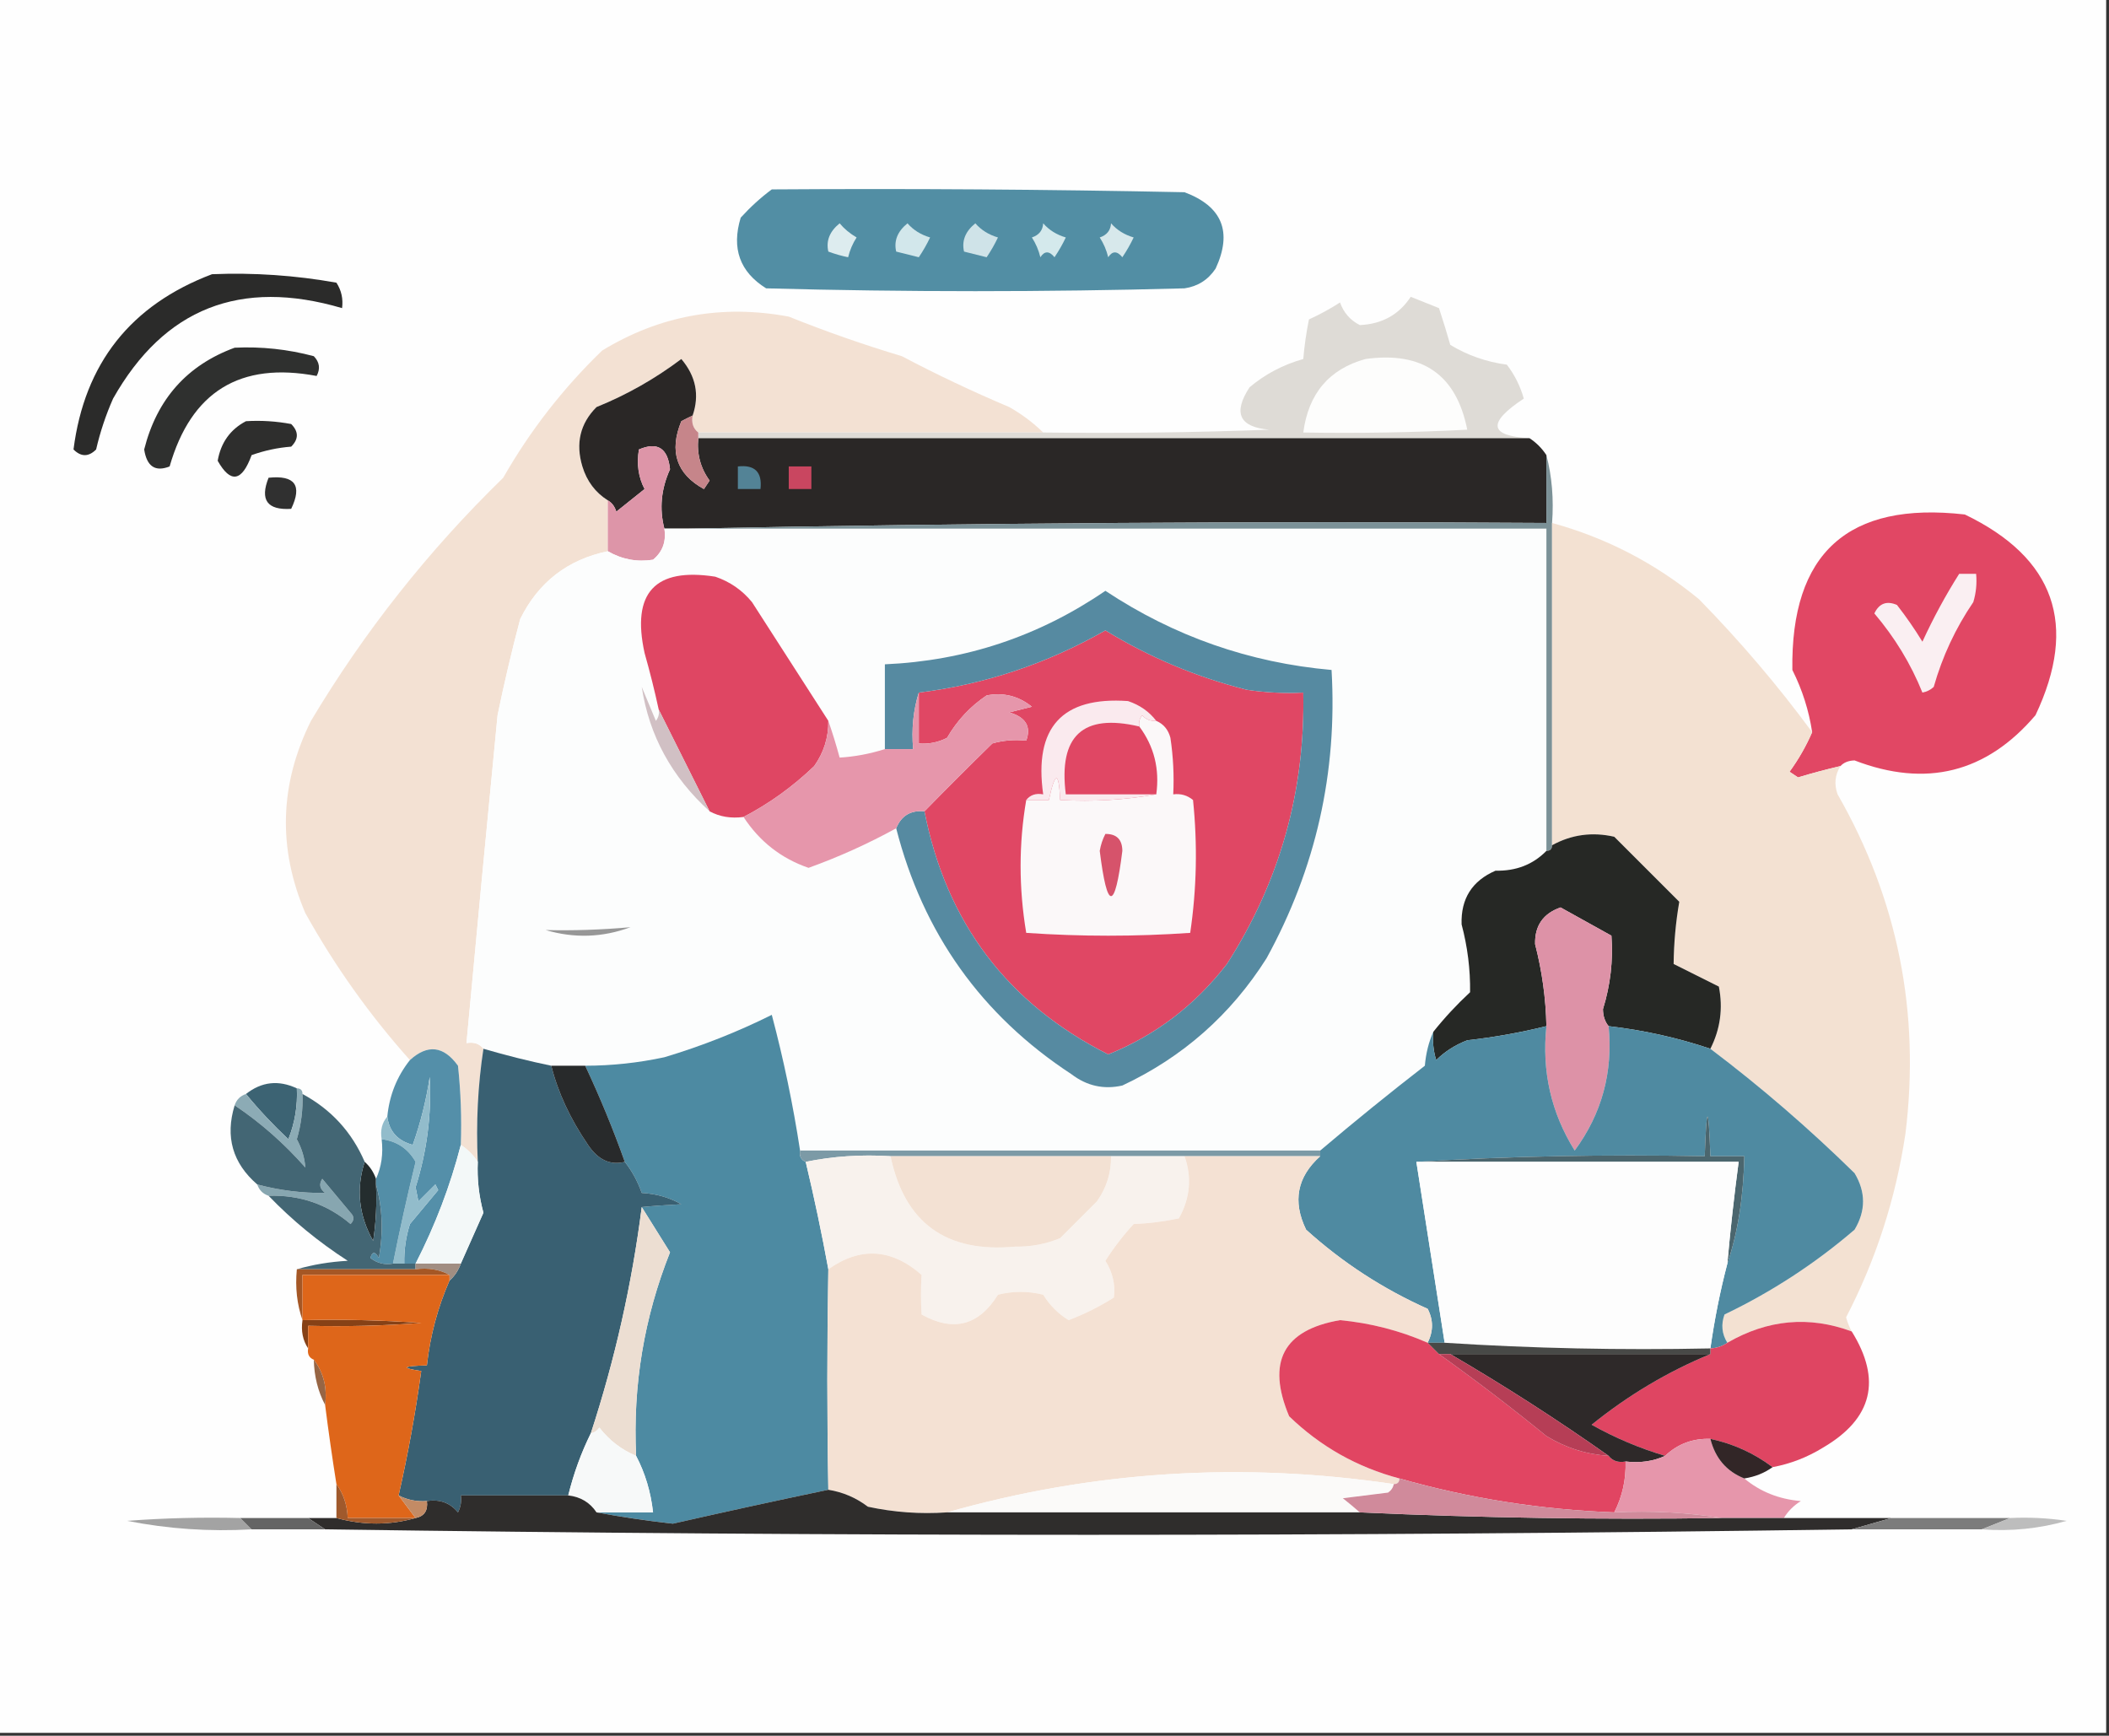 <?xml version="1.0" encoding="UTF-8"?>
<!DOCTYPE svg PUBLIC "-//W3C//DTD SVG 1.1//EN" "http://www.w3.org/Graphics/SVG/1.1/DTD/svg11.dtd">
<svg xmlns="http://www.w3.org/2000/svg" version="1.1" width="373px" height="307px" style="shape-rendering:geometricPrecision; text-rendering:geometricPrecision; image-rendering:optimizeQuality; fill-rule:evenodd; clip-rule:evenodd" xmlns:xlink="http://www.w3.org/1999/xlink">
<rect width="100%" height="100%" fill="#333333" stroke="none"/>
<g><path style="opacity:1" fill="#fefefe" d="M -0.5,-0.5 C 123.833,-0.5 248.167,-0.5 372.5,-0.5C 372.5,101.833 372.5,204.167 372.5,306.5C 248.167,306.5 123.833,306.5 -0.5,306.5C -0.5,204.167 -0.5,101.833 -0.5,-0.5 Z"/></g>
<g><path style="opacity:1" fill="#528ea4" d="M 136.5,33.5 C 160.836,33.333 185.169,33.5 209.5,34C 216.169,36.507 218.002,41.007 215,47.5C 213.681,49.487 211.848,50.654 209.5,51C 184.833,51.667 160.167,51.667 135.5,51C 130.845,48.103 129.345,43.937 131,38.5C 132.73,36.598 134.563,34.931 136.5,33.5 Z"/></g>
<g><path style="opacity:1" fill="#d7e8eb" d="M 196.5,39.5 C 197.534,40.687 198.867,41.52 200.5,42C 199.929,43.205 199.262,44.372 198.5,45.5C 197.575,44.359 196.741,44.359 196,45.5C 195.691,44.234 195.191,43.067 194.5,42C 195.756,41.583 196.423,40.75 196.5,39.5 Z"/></g>
<g><path style="opacity:1" fill="#d4e9ec" d="M 184.5,39.5 C 185.534,40.687 186.867,41.52 188.5,42C 187.929,43.205 187.262,44.372 186.5,45.5C 185.575,44.359 184.741,44.359 184,45.5C 183.691,44.234 183.191,43.067 182.5,42C 183.756,41.583 184.423,40.75 184.5,39.5 Z"/></g>
<g><path style="opacity:1" fill="#d2e7eb" d="M 160.5,39.5 C 161.534,40.687 162.867,41.52 164.5,42C 163.929,43.205 163.262,44.372 162.5,45.5C 161.167,45.167 159.833,44.833 158.5,44.5C 158.065,42.597 158.732,40.931 160.5,39.5 Z"/></g>
<g><path style="opacity:1" fill="#cfe3e8" d="M 172.5,39.5 C 173.534,40.687 174.867,41.52 176.5,42C 175.929,43.205 175.262,44.372 174.5,45.5C 173.167,45.167 171.833,44.833 170.5,44.5C 170.065,42.597 170.732,40.931 172.5,39.5 Z"/></g>
<g><path style="opacity:1" fill="#ddecef" d="M 148.5,39.5 C 149.309,40.469 150.309,41.302 151.5,42C 150.809,43.067 150.309,44.234 150,45.5C 148.865,45.273 147.698,44.94 146.5,44.5C 146.065,42.597 146.732,40.931 148.5,39.5 Z"/></g>
<g><path style="opacity:1" fill="#2b2b2a" d="M 37.5,48.5 C 44.896,48.2 52.229,48.7 59.5,50C 60.38,51.356 60.714,52.856 60.5,54.5C 42.515,49.205 29.015,54.538 20,70.5C 18.714,73.406 17.714,76.406 17,79.5C 15.667,80.833 14.333,80.833 13,79.5C 14.948,64.278 23.115,53.944 37.5,48.5 Z"/></g>
<g><path style="opacity:1" fill="#f3e1d3" d="M 184.5,76.5 C 164.167,76.5 143.833,76.5 123.5,76.5C 122.596,75.791 122.263,74.791 122.5,73.5C 123.743,69.868 123.076,66.534 120.5,63.5C 115.838,67.01 110.838,69.843 105.5,72C 102.606,74.909 101.773,78.409 103,82.5C 103.792,85.106 105.292,87.106 107.5,88.5C 107.5,91.5 107.5,94.5 107.5,97.5C 100.389,98.974 95.223,102.974 92,109.5C 90.509,115.13 89.176,120.797 88,126.5C 86.119,145.837 84.286,165.17 82.5,184.5C 83.791,184.263 84.791,184.596 85.5,185.5C 84.509,191.979 84.176,198.646 84.5,205.5C 83.728,204.306 82.728,203.306 81.5,202.5C 81.666,197.821 81.499,193.155 81,188.5C 78.469,184.986 75.635,184.653 72.5,187.5C 65.388,179.547 59.221,170.88 54,161.5C 49.105,150.025 49.438,138.692 55,127.5C 64.421,111.735 75.754,97.402 89,84.5C 93.746,76.186 99.579,68.686 106.5,62C 116.674,55.8 127.674,53.8 139.5,56C 146.103,58.647 152.77,60.98 159.5,63C 165.681,66.257 172.015,69.257 178.5,72C 180.747,73.278 182.747,74.778 184.5,76.5 Z"/></g>
<g><path style="opacity:1" fill="#dedbd6" d="M 270.5,77.5 C 221.5,77.5 172.5,77.5 123.5,77.5C 123.5,77.167 123.5,76.833 123.5,76.5C 143.833,76.5 164.167,76.5 184.5,76.5C 197.837,76.667 211.171,76.5 224.5,76C 219.192,75.549 218.025,73.049 221,68.5C 223.761,66.172 226.927,64.506 230.5,63.5C 230.692,61.195 231.026,58.862 231.5,56.5C 233.413,55.627 235.247,54.627 237,53.5C 237.637,55.303 238.803,56.636 240.5,57.5C 244.436,57.316 247.436,55.65 249.5,52.5C 251.167,53.167 252.833,53.833 254.5,54.5C 255.221,56.686 255.887,58.853 256.5,61C 259.54,62.849 262.874,64.016 266.5,64.5C 267.877,66.29 268.877,68.29 269.5,70.5C 263.012,74.783 263.345,77.117 270.5,77.5 Z"/></g>
<g><path style="opacity:1" fill="#fdfdfc" d="M 241.5,63.5 C 251.575,62.104 257.575,66.271 259.5,76C 249.839,76.5 240.172,76.666 230.5,76.5C 231.404,69.612 235.07,65.278 241.5,63.5 Z"/></g>
<g><path style="opacity:1" fill="#2f302f" d="M 41.5,61.5 C 46.248,61.275 50.915,61.775 55.5,63C 56.517,64.049 56.684,65.216 56,66.5C 42.469,63.932 33.803,69.265 30,82.5C 27.463,83.507 25.963,82.507 25.5,79.5C 27.744,70.597 33.078,64.597 41.5,61.5 Z"/></g>
<g><path style="opacity:1" fill="#2e2e2d" d="M 43.5,74.5 C 46.187,74.336 48.854,74.503 51.5,75C 52.833,76.333 52.833,77.667 51.5,79C 49.099,79.186 46.766,79.686 44.5,80.5C 42.782,85.21 40.782,85.544 38.5,81.5C 39.06,78.288 40.727,75.955 43.5,74.5 Z"/></g>
<g><path style="opacity:1" fill="#2a2726" d="M 122.5,73.5 C 121.85,73.804 121.183,74.137 120.5,74.5C 118.311,79.835 119.645,83.835 124.5,86.5C 124.833,86 125.167,85.5 125.5,85C 123.889,82.79 123.222,80.29 123.5,77.5C 172.5,77.5 221.5,77.5 270.5,77.5C 271.694,78.272 272.694,79.272 273.5,80.5C 273.5,84.5 273.5,88.5 273.5,92.5C 222.664,92.168 171.997,92.501 121.5,93.5C 120.167,93.5 118.833,93.5 117.5,93.5C 116.59,89.99 116.923,86.49 118.5,83C 118.116,79.255 116.282,78.089 113,79.5C 112.572,82.073 112.906,84.406 114,86.5C 112.333,87.833 110.667,89.167 109,90.5C 108.722,89.584 108.222,88.918 107.5,88.5C 105.292,87.106 103.792,85.106 103,82.5C 101.773,78.409 102.606,74.909 105.5,72C 110.838,69.843 115.838,67.01 120.5,63.5C 123.076,66.534 123.743,69.868 122.5,73.5 Z"/></g>
<g><path style="opacity:1" fill="#c6858a" d="M 122.5,73.5 C 122.263,74.791 122.596,75.791 123.5,76.5C 123.5,76.833 123.5,77.167 123.5,77.5C 123.222,80.29 123.889,82.79 125.5,85C 125.167,85.5 124.833,86 124.5,86.5C 119.645,83.835 118.311,79.835 120.5,74.5C 121.183,74.137 121.85,73.804 122.5,73.5 Z"/></g>
<g><path style="opacity:1" fill="#c94660" d="M 139.5,82.5 C 140.833,82.5 142.167,82.5 143.5,82.5C 143.5,83.833 143.5,85.167 143.5,86.5C 142.167,86.5 140.833,86.5 139.5,86.5C 139.5,85.167 139.5,83.833 139.5,82.5 Z"/></g>
<g><path style="opacity:1" fill="#538396" d="M 130.5,82.5 C 133.5,82.167 134.833,83.5 134.5,86.5C 133.167,86.5 131.833,86.5 130.5,86.5C 130.5,85.167 130.5,83.833 130.5,82.5 Z"/></g>
<g><path style="opacity:1" fill="#303030" d="M 47.5,84.5 C 52.158,84.015 53.492,85.848 51.5,90C 47.266,90.267 45.933,88.434 47.5,84.5 Z"/></g>
<g><path style="opacity:1" fill="#e14764" d="M 325.5,135.5 C 322.997,136.084 320.497,136.751 318,137.5C 317.5,137.167 317,136.833 316.5,136.5C 318.098,134.302 319.431,131.969 320.5,129.5C 319.926,125.675 318.759,122.009 317,118.5C 316.689,97.814 326.856,88.647 347.5,91C 363.41,98.66 367.577,110.493 360,126.5C 351.317,136.693 340.65,139.36 328,134.5C 326.93,134.528 326.097,134.861 325.5,135.5 Z"/></g>
<g><path style="opacity:1" fill="#dd95a8" d="M 117.5,93.5 C 117.859,95.766 117.192,97.599 115.5,99C 112.667,99.446 110.001,98.946 107.5,97.5C 107.5,94.5 107.5,91.5 107.5,88.5C 108.222,88.918 108.722,89.584 109,90.5C 110.667,89.167 112.333,87.833 114,86.5C 112.906,84.406 112.572,82.073 113,79.5C 116.282,78.089 118.116,79.255 118.5,83C 116.923,86.49 116.59,89.99 117.5,93.5 Z"/></g>
<g><path style="opacity:1" fill="#fcfdfd" d="M 117.5,93.5 C 118.833,93.5 120.167,93.5 121.5,93.5C 172.167,93.5 222.833,93.5 273.5,93.5C 273.5,112.5 273.5,131.5 273.5,150.5C 271.122,152.92 268.122,154.087 264.5,154C 260.349,155.8 258.349,158.967 258.5,163.5C 259.554,167.47 260.054,171.47 260,175.5C 257.628,177.703 255.461,180.037 253.5,182.5C 252.691,184.292 252.191,186.292 252,188.5C 245.681,193.397 239.514,198.397 233.5,203.5C 202.833,203.5 172.167,203.5 141.5,203.5C 140.262,195.403 138.595,187.403 136.5,179.5C 130.453,182.516 124.119,185.016 117.5,187C 112.882,187.994 108.215,188.494 103.5,188.5C 101.5,188.5 99.5,188.5 97.5,188.5C 93.569,187.689 89.569,186.689 85.5,185.5C 84.791,184.596 83.791,184.263 82.5,184.5C 84.286,165.17 86.119,145.837 88,126.5C 89.176,120.797 90.509,115.13 92,109.5C 95.223,102.974 100.389,98.974 107.5,97.5C 110.001,98.946 112.667,99.446 115.5,99C 117.192,97.599 117.859,95.766 117.5,93.5 Z"/></g>
<g><path style="opacity:1" fill="#7b9197" d="M 273.5,80.5 C 274.483,84.298 274.817,88.298 274.5,92.5C 274.5,111.5 274.5,130.5 274.5,149.5C 274.5,150.167 274.167,150.5 273.5,150.5C 273.5,131.5 273.5,112.5 273.5,93.5C 222.833,93.5 172.167,93.5 121.5,93.5C 171.997,92.501 222.664,92.168 273.5,92.5C 273.5,88.5 273.5,84.5 273.5,80.5 Z"/></g>
<g><path style="opacity:1" fill="#f3e1d2" d="M 274.5,92.5 C 284.104,95.136 292.771,99.636 300.5,106C 307.781,113.437 314.448,121.27 320.5,129.5C 319.431,131.969 318.098,134.302 316.5,136.5C 317,136.833 317.5,137.167 318,137.5C 320.497,136.751 322.997,136.084 325.5,135.5C 324.527,137.068 324.36,138.735 325,140.5C 335.642,159.084 339.642,179.084 337,200.5C 335.277,211.999 331.777,222.833 326.5,233C 326.743,233.902 327.077,234.735 327.5,235.5C 319.965,232.705 312.631,233.372 305.5,237.5C 304.527,235.932 304.36,234.265 305,232.5C 313.35,228.495 321.016,223.495 328,217.5C 330,214.167 330,210.833 328,207.5C 319.898,199.554 311.398,192.221 302.5,185.5C 304.258,182.023 304.758,178.357 304,174.5C 301.333,173.167 298.667,171.833 296,170.5C 296.04,166.777 296.373,163.111 297,159.5C 293.167,155.667 289.333,151.833 285.5,148C 281.598,147.112 277.931,147.612 274.5,149.5C 274.5,130.5 274.5,111.5 274.5,92.5 Z"/></g>
<g><path style="opacity:1" fill="#df4663" d="M 146.5,127.5 C 146.54,130.425 145.707,133.091 144,135.5C 140.21,139.138 136.043,142.138 131.5,144.5C 129.265,144.795 127.265,144.461 125.5,143.5C 122.481,137.461 119.481,131.461 116.5,125.5C 115.776,122.157 114.943,118.824 114,115.5C 111.664,104.838 115.831,100.338 126.5,102C 129.102,102.883 131.269,104.383 133,106.5C 137.511,113.528 142.011,120.528 146.5,127.5 Z"/></g>
<g><path style="opacity:1" fill="#faeff2" d="M 346.5,101.5 C 347.5,101.5 348.5,101.5 349.5,101.5C 349.66,103.199 349.494,104.866 349,106.5C 345.863,111.108 343.53,116.108 342,121.5C 341.439,122.022 340.772,122.355 340,122.5C 337.963,117.439 335.129,112.773 331.5,108.5C 332.348,106.717 333.681,106.217 335.5,107C 337.123,109.08 338.623,111.246 340,113.5C 341.937,109.286 344.104,105.286 346.5,101.5 Z"/></g>
<g><path style="opacity:1" fill="#e04764" d="M 163.5,143.5 C 167.391,139.522 171.391,135.522 175.5,131.5C 177.413,130.949 179.413,130.782 181.5,131C 182.412,128.512 181.412,126.845 178.5,126C 179.833,125.667 181.167,125.333 182.5,125C 180.13,123.098 177.464,122.431 174.5,123C 171.605,124.94 169.272,127.44 167.5,130.5C 165.929,131.309 164.262,131.643 162.5,131.5C 162.5,128.5 162.5,125.5 162.5,122.5C 174.15,121.061 185.15,117.395 195.5,111.5C 203.304,116.268 211.637,119.768 220.5,122C 223.817,122.498 227.15,122.665 230.5,122.5C 230.851,139.94 226.351,155.94 217,170.5C 211.385,177.791 204.385,183.124 196,186.5C 178.17,177.497 167.336,163.164 163.5,143.5 Z"/></g>
<g><path style="opacity:1" fill="#e04764" d="M 201.5,128.5 C 204.115,132.009 205.115,136.009 204.5,140.5C 199.167,140.5 193.833,140.5 188.5,140.5C 187.185,130.144 191.518,126.144 201.5,128.5 Z"/></g>
<g><path style="opacity:1" fill="#d1c0c4" d="M 116.5,125.5 C 119.481,131.461 122.481,137.461 125.5,143.5C 118.806,137.433 114.806,130.1 113.5,121.5C 114.333,123.5 115.167,125.5 116,127.5C 116.464,126.906 116.631,126.239 116.5,125.5 Z"/></g>
<g><path style="opacity:1" fill="#faeaee" d="M 204.5,127.5 C 203.504,127.586 202.671,127.252 202,126.5C 201.536,127.094 201.369,127.761 201.5,128.5C 191.518,126.144 187.185,130.144 188.5,140.5C 193.833,140.5 199.167,140.5 204.5,140.5C 199.025,141.489 193.358,141.822 187.5,141.5C 187.281,136.371 186.614,136.371 185.5,141.5C 184.167,141.5 182.833,141.5 181.5,141.5C 182.209,140.596 183.209,140.263 184.5,140.5C 182.833,128.674 187.833,123.174 199.5,124C 201.584,124.697 203.251,125.864 204.5,127.5 Z"/></g>
<g><path style="opacity:1" fill="#fbf8f9" d="M 204.5,127.5 C 205.79,128.058 206.623,129.058 207,130.5C 207.498,133.817 207.665,137.15 207.5,140.5C 208.822,140.33 209.989,140.663 211,141.5C 211.814,149.413 211.647,157.246 210.5,165C 200.833,165.667 191.167,165.667 181.5,165C 180.173,157.068 180.173,149.235 181.5,141.5C 182.833,141.5 184.167,141.5 185.5,141.5C 186.614,136.371 187.281,136.371 187.5,141.5C 193.358,141.822 199.025,141.489 204.5,140.5C 205.115,136.009 204.115,132.009 201.5,128.5C 201.369,127.761 201.536,127.094 202,126.5C 202.671,127.252 203.504,127.586 204.5,127.5 Z"/></g>
<g><path style="opacity:1" fill="#568aa1" d="M 158.5,146.5 C 159.401,144.273 161.067,143.273 163.5,143.5C 167.336,163.164 178.17,177.497 196,186.5C 204.385,183.124 211.385,177.791 217,170.5C 226.351,155.94 230.851,139.94 230.5,122.5C 227.15,122.665 223.817,122.498 220.5,122C 211.637,119.768 203.304,116.268 195.5,111.5C 185.15,117.395 174.15,121.061 162.5,122.5C 161.521,125.625 161.187,128.958 161.5,132.5C 159.833,132.5 158.167,132.5 156.5,132.5C 156.5,127.5 156.5,122.5 156.5,117.5C 170.75,116.873 183.75,112.539 195.5,104.5C 207.648,112.549 220.982,117.216 235.5,118.5C 236.554,136.615 232.721,153.615 224,169.5C 217.68,179.488 209.18,186.988 198.5,192C 195.217,192.743 192.217,192.076 189.5,190C 173.581,179.566 163.248,165.066 158.5,146.5 Z"/></g>
<g><path style="opacity:1" fill="#e696ab" d="M 162.5,122.5 C 162.5,125.5 162.5,128.5 162.5,131.5C 164.262,131.643 165.929,131.309 167.5,130.5C 169.272,127.44 171.605,124.94 174.5,123C 177.464,122.431 180.13,123.098 182.5,125C 181.167,125.333 179.833,125.667 178.5,126C 181.412,126.845 182.412,128.512 181.5,131C 179.413,130.782 177.413,130.949 175.5,131.5C 171.391,135.522 167.391,139.522 163.5,143.5C 161.067,143.273 159.401,144.273 158.5,146.5C 153.551,149.223 148.385,151.556 143,153.5C 138.163,151.835 134.33,148.835 131.5,144.5C 136.043,142.138 140.21,139.138 144,135.5C 145.707,133.091 146.54,130.425 146.5,127.5C 147.216,129.556 147.883,131.723 148.5,134C 151.159,133.84 153.826,133.34 156.5,132.5C 158.167,132.5 159.833,132.5 161.5,132.5C 161.187,128.958 161.521,125.625 162.5,122.5 Z"/></g>
<g><path style="opacity:1" fill="#262825" d="M 302.5,185.5 C 296.649,183.537 290.649,182.204 284.5,181.5C 283.853,180.726 283.52,179.726 283.5,178.5C 284.822,174.23 285.322,169.897 285,165.5C 281.984,163.826 278.984,162.16 276,160.5C 272.916,161.582 271.416,163.748 271.5,167C 272.732,171.76 273.399,176.593 273.5,181.5C 268.909,182.638 264.243,183.471 259.5,184C 257.413,184.792 255.579,185.959 254,187.5C 253.506,185.866 253.34,184.199 253.5,182.5C 255.461,180.037 257.628,177.703 260,175.5C 260.054,171.47 259.554,167.47 258.5,163.5C 258.349,158.967 260.349,155.8 264.5,154C 268.122,154.087 271.122,152.92 273.5,150.5C 274.167,150.5 274.5,150.167 274.5,149.5C 277.931,147.612 281.598,147.112 285.5,148C 289.333,151.833 293.167,155.667 297,159.5C 296.373,163.111 296.04,166.777 296,170.5C 298.667,171.833 301.333,173.167 304,174.5C 304.758,178.357 304.258,182.023 302.5,185.5 Z"/></g>
<g><path style="opacity:1" fill="#d6536b" d="M 195.5,147.5 C 197.484,147.484 198.484,148.484 198.5,150.5C 197.167,161.167 195.833,161.167 194.5,150.5C 194.685,149.416 195.018,148.416 195.5,147.5 Z"/></g>
<g><path style="opacity:1" fill="#dd92a7" d="M 284.5,181.5 C 285.293,189.666 283.293,196.999 278.5,203.5C 274.326,196.798 272.659,189.464 273.5,181.5C 273.399,176.593 272.732,171.76 271.5,167C 271.416,163.748 272.916,161.582 276,160.5C 278.984,162.16 281.984,163.826 285,165.5C 285.322,169.897 284.822,174.23 283.5,178.5C 283.52,179.726 283.853,180.726 284.5,181.5 Z"/></g>
<g><path style="opacity:1" fill="#979797" d="M 96.5,164.5 C 101.339,164.624 106.339,164.458 111.5,164C 106.567,165.827 101.567,165.993 96.5,164.5 Z"/></g>
<g><path style="opacity:1" fill="#4d8aa2" d="M 141.5,203.5 C 141.328,204.492 141.662,205.158 142.5,205.5C 144.026,211.917 145.359,218.251 146.5,224.5C 146.264,237.588 146.264,250.588 146.5,263.5C 137.34,265.414 128.173,267.414 119,269.5C 114.335,268.978 109.835,268.311 105.5,267.5C 108.833,267.5 112.167,267.5 115.5,267.5C 115.101,263.884 114.101,260.55 112.5,257.5C 111.912,245.03 113.912,233.03 118.5,221.5C 116.808,218.769 115.142,216.102 113.5,213.5C 115.604,213.293 117.937,213.126 120.5,213C 118.377,211.806 116.043,211.14 113.5,211C 112.771,208.942 111.771,207.109 110.5,205.5C 108.443,199.719 106.11,194.053 103.5,188.5C 108.215,188.494 112.882,187.994 117.5,187C 124.119,185.016 130.453,182.516 136.5,179.5C 138.595,187.403 140.262,195.403 141.5,203.5 Z"/></g>
<g><path style="opacity:1" fill="#396072" d="M 85.5,185.5 C 89.569,186.689 93.569,187.689 97.5,188.5C 98.674,193.208 100.841,197.875 104,202.5C 105.775,205.153 107.942,206.153 110.5,205.5C 111.771,207.109 112.771,208.942 113.5,211C 116.043,211.14 118.377,211.806 120.5,213C 117.937,213.126 115.604,213.293 113.5,213.5C 111.763,227.116 108.763,240.449 104.5,253.5C 102.796,256.939 101.462,260.605 100.5,264.5C 94.167,264.5 87.833,264.5 81.5,264.5C 81.65,265.552 81.483,266.552 81,267.5C 79.599,265.808 77.766,265.141 75.5,265.5C 73.709,265.634 72.042,265.301 70.5,264.5C 72.153,257.222 73.486,249.889 74.5,242.5C 70.828,241.955 71.162,241.622 75.5,241.5C 76.078,236.265 77.412,231.265 79.5,226.5C 80.401,225.71 81.068,224.71 81.5,223.5C 82.829,220.519 84.162,217.519 85.5,214.5C 84.698,211.551 84.365,208.551 84.5,205.5C 84.176,198.646 84.509,191.979 85.5,185.5 Z"/></g>
<g><path style="opacity:1" fill="#3c6373" d="M 52.5,192.5 C 52.649,195.607 52.149,198.607 51,201.5C 48.295,198.964 45.795,196.297 43.5,193.5C 46.263,191.319 49.263,190.985 52.5,192.5 Z"/></g>
<g><path style="opacity:1" fill="#282a2b" d="M 97.5,188.5 C 99.5,188.5 101.5,188.5 103.5,188.5C 106.11,194.053 108.443,199.719 110.5,205.5C 107.942,206.153 105.775,205.153 104,202.5C 100.841,197.875 98.674,193.208 97.5,188.5 Z"/></g>
<g><path style="opacity:1" fill="#4f8aa1" d="M 273.5,181.5 C 272.659,189.464 274.326,196.798 278.5,203.5C 283.293,196.999 285.293,189.666 284.5,181.5C 290.649,182.204 296.649,183.537 302.5,185.5C 311.398,192.221 319.898,199.554 328,207.5C 330,210.833 330,214.167 328,217.5C 321.016,223.495 313.35,228.495 305,232.5C 304.36,234.265 304.527,235.932 305.5,237.5C 304.609,238.11 303.609,238.443 302.5,238.5C 303.232,233.331 304.232,228.331 305.5,223.5C 307.357,218.003 308.357,211.67 308.5,204.5C 306.5,204.5 304.5,204.5 302.5,204.5C 302.167,195.167 301.833,195.167 301.5,204.5C 283.756,204.168 266.756,204.501 250.5,205.5C 252.165,216.158 253.831,226.825 255.5,237.5C 254.5,237.5 253.5,237.5 252.5,237.5C 253.519,235.46 253.519,233.46 252.5,231.5C 244.565,227.953 237.399,223.287 231,217.5C 228.567,212.498 229.401,208.165 233.5,204.5C 233.5,204.167 233.5,203.833 233.5,203.5C 239.514,198.397 245.681,193.397 252,188.5C 252.191,186.292 252.691,184.292 253.5,182.5C 253.34,184.199 253.506,185.866 254,187.5C 255.579,185.959 257.413,184.792 259.5,184C 264.243,183.471 268.909,182.638 273.5,181.5 Z"/></g>
<g><path style="opacity:1" fill="#8cabb5" d="M 52.5,192.5 C 53.167,192.5 53.5,192.833 53.5,193.5C 53.602,196.219 53.269,198.885 52.5,201.5C 53.388,203.155 53.888,204.822 54,206.5C 50.239,202.23 46.072,198.563 41.5,195.5C 41.833,194.5 42.5,193.833 43.5,193.5C 45.795,196.297 48.295,198.964 51,201.5C 52.149,198.607 52.649,195.607 52.5,192.5 Z"/></g>
<g><path style="opacity:1" fill="#548fa9" d="M 81.5,202.5 C 79.645,209.719 76.979,216.719 73.5,223.5C 72.833,223.5 72.167,223.5 71.5,223.5C 71.443,221.116 71.777,218.782 72.5,216.5C 74.137,214.525 75.804,212.525 77.5,210.5C 77.333,210.167 77.167,209.833 77,209.5C 76,210.5 75,211.5 74,212.5C 73.833,211.667 73.667,210.833 73.5,210C 75.511,203.621 76.345,197.121 76,190.5C 75.378,194.612 74.378,198.612 73,202.5C 70.33,201.776 68.83,200.109 68.5,197.5C 68.862,193.741 70.195,190.407 72.5,187.5C 75.635,184.653 78.469,184.986 81,188.5C 81.499,193.155 81.666,197.821 81.5,202.5 Z"/></g>
<g><path style="opacity:1" fill="#f3f8f8" d="M 81.5,202.5 C 82.728,203.306 83.728,204.306 84.5,205.5C 84.365,208.551 84.698,211.551 85.5,214.5C 84.162,217.519 82.829,220.519 81.5,223.5C 78.833,223.5 76.167,223.5 73.5,223.5C 76.979,216.719 79.645,209.719 81.5,202.5 Z"/></g>
<g><path style="opacity:1" fill="#7c9aa6" d="M 141.5,203.5 C 172.167,203.5 202.833,203.5 233.5,203.5C 233.5,203.833 233.5,204.167 233.5,204.5C 225.5,204.5 217.5,204.5 209.5,204.5C 205.167,204.5 200.833,204.5 196.5,204.5C 183.5,204.5 170.5,204.5 157.5,204.5C 152.305,204.179 147.305,204.513 142.5,205.5C 141.662,205.158 141.328,204.492 141.5,203.5 Z"/></g>
<g><path style="opacity:1" fill="#4b666e" d="M 305.5,223.5 C 306.037,217.484 306.703,211.484 307.5,205.5C 288.5,205.5 269.5,205.5 250.5,205.5C 266.756,204.501 283.756,204.168 301.5,204.5C 301.833,195.167 302.167,195.167 302.5,204.5C 304.5,204.5 306.5,204.5 308.5,204.5C 308.357,211.67 307.357,218.003 305.5,223.5 Z"/></g>
<g><path style="opacity:1" fill="#f8f2ed" d="M 157.5,204.5 C 159.983,216.297 167.316,221.63 179.5,220.5C 182.295,220.547 184.961,220.047 187.5,219C 189.64,216.86 191.806,214.694 194,212.5C 195.707,210.091 196.54,207.425 196.5,204.5C 200.833,204.5 205.167,204.5 209.5,204.5C 210.824,208.249 210.491,211.916 208.5,215.5C 205.788,216.067 203.121,216.401 200.5,216.5C 198.628,218.535 196.961,220.702 195.5,223C 196.791,225.05 197.291,227.217 197,229.5C 194.473,231.097 191.806,232.43 189,233.5C 187.18,232.396 185.68,230.896 184.5,229C 181.833,228.333 179.167,228.333 176.5,229C 173.106,234.465 168.606,235.632 163,232.5C 162.845,230.144 162.845,227.811 163,225.5C 157.668,220.819 152.168,220.485 146.5,224.5C 145.359,218.251 144.026,211.917 142.5,205.5C 147.305,204.513 152.305,204.179 157.5,204.5 Z"/></g>
<g><path style="opacity:1" fill="#f3e1d3" d="M 157.5,204.5 C 170.5,204.5 183.5,204.5 196.5,204.5C 196.54,207.425 195.707,210.091 194,212.5C 191.806,214.694 189.64,216.86 187.5,219C 184.961,220.047 182.295,220.547 179.5,220.5C 167.316,221.63 159.983,216.297 157.5,204.5 Z"/></g>
<g><path style="opacity:1" fill="#f4e1d3" d="M 209.5,204.5 C 217.5,204.5 225.5,204.5 233.5,204.5C 229.401,208.165 228.567,212.498 231,217.5C 237.399,223.287 244.565,227.953 252.5,231.5C 253.519,233.46 253.519,235.46 252.5,237.5C 247.575,235.347 242.408,234.013 237,233.5C 226.967,235.226 223.967,240.892 228,250.5C 233.533,255.851 240.033,259.517 247.5,261.5C 247.5,262.167 247.167,262.5 246.5,262.5C 219.616,258.51 193.283,260.176 167.5,267.5C 162.786,267.827 158.12,267.493 153.5,266.5C 151.423,264.918 149.09,263.918 146.5,263.5C 146.264,250.588 146.264,237.588 146.5,224.5C 152.168,220.485 157.668,220.819 163,225.5C 162.845,227.811 162.845,230.144 163,232.5C 168.606,235.632 173.106,234.465 176.5,229C 179.167,228.333 181.833,228.333 184.5,229C 185.68,230.896 187.18,232.396 189,233.5C 191.806,232.43 194.473,231.097 197,229.5C 197.291,227.217 196.791,225.05 195.5,223C 196.961,220.702 198.628,218.535 200.5,216.5C 203.121,216.401 205.788,216.067 208.5,215.5C 210.491,211.916 210.824,208.249 209.5,204.5 Z"/></g>
<g><path style="opacity:1" fill="#fdfdfd" d="M 250.5,205.5 C 269.5,205.5 288.5,205.5 307.5,205.5C 306.703,211.484 306.037,217.484 305.5,223.5C 304.232,228.331 303.232,233.331 302.5,238.5C 286.658,238.83 270.991,238.496 255.5,237.5C 253.831,226.825 252.165,216.158 250.5,205.5 Z"/></g>
<g><path style="opacity:1" fill="#92bccb" d="M 71.5,223.5 C 70.833,223.5 70.167,223.5 69.5,223.5C 70.704,217.479 72.038,211.479 73.5,205.5C 72.168,203.167 70.168,201.834 67.5,201.5C 67.232,199.901 67.566,198.568 68.5,197.5C 68.83,200.109 70.33,201.776 73,202.5C 74.378,198.612 75.378,194.612 76,190.5C 76.345,197.121 75.511,203.621 73.5,210C 73.667,210.833 73.833,211.667 74,212.5C 75,211.5 76,210.5 77,209.5C 77.167,209.833 77.333,210.167 77.5,210.5C 75.804,212.525 74.137,214.525 72.5,216.5C 71.777,218.782 71.443,221.116 71.5,223.5 Z"/></g>
<g><path style="opacity:1" fill="#87a6b0" d="M 47.5,211.5 C 46.5,211.167 45.833,210.5 45.5,209.5C 49.459,210.55 53.459,211.05 57.5,211C 56.549,210.282 56.383,209.449 57,208.5C 58.667,210.5 60.333,212.5 62,214.5C 62.667,215.167 62.667,215.833 62,216.5C 57.886,212.996 53.053,211.329 47.5,211.5 Z"/></g>
<g><path style="opacity:1" fill="#242d2e" d="M 64.5,205.5 C 65.401,206.29 66.068,207.29 66.5,208.5C 66.5,208.833 66.5,209.167 66.5,209.5C 66.665,212.85 66.498,216.183 66,219.5C 63.446,214.957 62.946,210.291 64.5,205.5 Z"/></g>
<g><path style="opacity:1" fill="#538ea7" d="M 67.5,201.5 C 70.168,201.834 72.168,203.167 73.5,205.5C 72.038,211.479 70.704,217.479 69.5,223.5C 68.022,223.762 66.689,223.429 65.5,222.5C 65.846,221.304 66.346,221.304 67,222.5C 67.814,217.98 67.647,213.646 66.5,209.5C 66.5,209.167 66.5,208.833 66.5,208.5C 67.468,206.393 67.802,204.059 67.5,201.5 Z"/></g>
<g><path style="opacity:1" fill="#436674" d="M 53.5,193.5 C 58.556,196.223 62.223,200.223 64.5,205.5C 62.946,210.291 63.446,214.957 66,219.5C 66.498,216.183 66.665,212.85 66.5,209.5C 67.647,213.646 67.814,217.98 67,222.5C 66.346,221.304 65.846,221.304 65.5,222.5C 66.689,223.429 68.022,223.762 69.5,223.5C 70.167,223.5 70.833,223.5 71.5,223.5C 72.167,223.5 72.833,223.5 73.5,223.5C 73.5,223.833 73.5,224.167 73.5,224.5C 66.5,224.5 59.5,224.5 52.5,224.5C 55.305,223.681 58.305,223.181 61.5,223C 56.353,219.68 51.686,215.847 47.5,211.5C 53.053,211.329 57.886,212.996 62,216.5C 62.667,215.833 62.667,215.167 62,214.5C 60.333,212.5 58.667,210.5 57,208.5C 56.383,209.449 56.549,210.282 57.5,211C 53.459,211.05 49.459,210.55 45.5,209.5C 41.131,205.724 39.798,201.058 41.5,195.5C 46.072,198.563 50.239,202.23 54,206.5C 53.888,204.822 53.388,203.155 52.5,201.5C 53.269,198.885 53.602,196.219 53.5,193.5 Z"/></g>
<g><path style="opacity:1" fill="#a18e82" d="M 73.5,224.5 C 73.5,224.167 73.5,223.833 73.5,223.5C 76.167,223.5 78.833,223.5 81.5,223.5C 81.068,224.71 80.401,225.71 79.5,226.5C 79.5,226.167 79.5,225.833 79.5,225.5C 77.735,224.539 75.735,224.205 73.5,224.5 Z"/></g>
<g><path style="opacity:1" fill="#a55725" d="M 52.5,224.5 C 59.5,224.5 66.5,224.5 73.5,224.5C 75.735,224.205 77.735,224.539 79.5,225.5C 70.833,225.5 62.167,225.5 53.5,225.5C 53.5,228.167 53.5,230.833 53.5,233.5C 52.523,230.713 52.19,227.713 52.5,224.5 Z"/></g>
<g><path style="opacity:1" fill="#864116" d="M 53.5,233.5 C 60.508,233.334 67.508,233.5 74.5,234C 67.842,234.5 61.175,234.666 54.5,234.5C 54.5,235.833 54.5,237.167 54.5,238.5C 53.549,237.081 53.215,235.415 53.5,233.5 Z"/></g>
<g><path style="opacity:1" fill="#e14562" d="M 252.5,237.5 C 253.167,238.167 253.833,238.833 254.5,239.5C 260.933,244.086 267.266,248.92 273.5,254C 276.893,256.076 280.56,257.242 284.5,257.5C 285.209,258.404 286.209,258.737 287.5,258.5C 287.595,261.697 286.928,264.697 285.5,267.5C 272.547,267.026 259.88,265.026 247.5,261.5C 240.033,259.517 233.533,255.851 228,250.5C 223.967,240.892 226.967,235.226 237,233.5C 242.408,234.013 247.575,235.347 252.5,237.5 Z"/></g>
<g><path style="opacity:1" fill="#df4562" d="M 327.5,235.5 C 332.829,244.069 331.162,250.903 322.5,256C 319.691,257.741 316.691,258.908 313.5,259.5C 310.215,257.025 306.548,255.358 302.5,254.5C 299.385,254.394 296.719,255.394 294.5,257.5C 289.958,256.153 285.624,254.319 281.5,252C 287.978,246.769 294.978,242.602 302.5,239.5C 302.5,239.167 302.5,238.833 302.5,238.5C 303.609,238.443 304.609,238.11 305.5,237.5C 312.631,233.372 319.965,232.705 327.5,235.5 Z"/></g>
<g><path style="opacity:1" fill="#484947" d="M 252.5,237.5 C 253.5,237.5 254.5,237.5 255.5,237.5C 270.991,238.496 286.658,238.83 302.5,238.5C 302.5,238.833 302.5,239.167 302.5,239.5C 287.167,239.5 271.833,239.5 256.5,239.5C 255.833,239.5 255.167,239.5 254.5,239.5C 253.833,238.833 253.167,238.167 252.5,237.5 Z"/></g>
<g><path style="opacity:1" fill="#de661a" d="M 79.5,225.5 C 79.5,225.833 79.5,226.167 79.5,226.5C 77.412,231.265 76.078,236.265 75.5,241.5C 71.162,241.622 70.828,241.955 74.5,242.5C 73.486,249.889 72.153,257.222 70.5,264.5C 71.5,265.833 72.5,267.167 73.5,268.5C 69.5,268.5 65.5,268.5 61.5,268.5C 61.405,266.214 60.738,264.214 59.5,262.5C 58.761,257.853 58.094,253.186 57.5,248.5C 57.889,245.447 57.223,242.78 55.5,240.5C 54.662,240.158 54.328,239.492 54.5,238.5C 54.5,237.167 54.5,235.833 54.5,234.5C 61.175,234.666 67.842,234.5 74.5,234C 67.508,233.5 60.508,233.334 53.5,233.5C 53.5,230.833 53.5,228.167 53.5,225.5C 62.167,225.5 70.833,225.5 79.5,225.5 Z"/></g>
<g><path style="opacity:1" fill="#ecded2" d="M 113.5,213.5 C 115.142,216.102 116.808,218.769 118.5,221.5C 113.912,233.03 111.912,245.03 112.5,257.5C 109.925,256.432 107.758,254.765 106,252.5C 105.617,253.056 105.117,253.389 104.5,253.5C 108.763,240.449 111.763,227.116 113.5,213.5 Z"/></g>
<g><path style="opacity:1" fill="#2e2929" d="M 256.5,239.5 C 271.833,239.5 287.167,239.5 302.5,239.5C 294.978,242.602 287.978,246.769 281.5,252C 285.624,254.319 289.958,256.153 294.5,257.5C 292.393,258.468 290.059,258.802 287.5,258.5C 286.209,258.737 285.209,258.404 284.5,257.5C 275.435,251.106 266.102,245.106 256.5,239.5 Z"/></g>
<g><path style="opacity:1" fill="#976544" d="M 55.5,240.5 C 57.223,242.78 57.889,245.447 57.5,248.5C 56.232,246.095 55.565,243.428 55.5,240.5 Z"/></g>
<g><path style="opacity:1" fill="#b63e56" d="M 254.5,239.5 C 255.167,239.5 255.833,239.5 256.5,239.5C 266.102,245.106 275.435,251.106 284.5,257.5C 280.56,257.242 276.893,256.076 273.5,254C 267.266,248.92 260.933,244.086 254.5,239.5 Z"/></g>
<g><path style="opacity:1" fill="#f7f9f9" d="M 112.5,257.5 C 114.101,260.55 115.101,263.884 115.5,267.5C 112.167,267.5 108.833,267.5 105.5,267.5C 104.341,265.75 102.674,264.75 100.5,264.5C 101.462,260.605 102.796,256.939 104.5,253.5C 105.117,253.389 105.617,253.056 106,252.5C 107.758,254.765 109.925,256.432 112.5,257.5 Z"/></g>
<g><path style="opacity:1" fill="#e696ab" d="M 302.5,254.5 C 303.357,257.92 305.357,260.254 308.5,261.5C 311.285,263.834 314.618,265.168 318.5,265.5C 317.23,266.288 316.23,267.288 315.5,268.5C 311.833,268.5 308.167,268.5 304.5,268.5C 298.355,267.51 292.022,267.177 285.5,267.5C 286.928,264.697 287.595,261.697 287.5,258.5C 290.059,258.802 292.393,258.468 294.5,257.5C 296.719,255.394 299.385,254.394 302.5,254.5 Z"/></g>
<g><path style="opacity:1" fill="#322627" d="M 302.5,254.5 C 306.548,255.358 310.215,257.025 313.5,259.5C 312.07,260.537 310.403,261.204 308.5,261.5C 305.357,260.254 303.357,257.92 302.5,254.5 Z"/></g>
<g><path style="opacity:1" fill="#fbfaf9" d="M 246.5,262.5 C 246.389,263.117 246.056,263.617 245.5,264C 242.833,264.333 240.167,264.667 237.5,265C 238.571,265.852 239.571,266.685 240.5,267.5C 216.167,267.5 191.833,267.5 167.5,267.5C 193.283,260.176 219.616,258.51 246.5,262.5 Z"/></g>
<g><path style="opacity:1" fill="#2f2d2c" d="M 146.5,263.5 C 149.09,263.918 151.423,264.918 153.5,266.5C 158.12,267.493 162.786,267.827 167.5,267.5C 191.833,267.5 216.167,267.5 240.5,267.5C 261.788,268.478 283.121,268.811 304.5,268.5C 308.167,268.5 311.833,268.5 315.5,268.5C 321.833,268.5 328.167,268.5 334.5,268.5C 332.167,269.167 329.833,269.833 327.5,270.5C 237.501,271.795 147.501,271.795 57.5,270.5C 56.5,269.833 55.5,269.167 54.5,268.5C 56.167,268.5 57.833,268.5 59.5,268.5C 64.267,269.797 68.933,269.797 73.5,268.5C 75.048,268.179 75.715,267.179 75.5,265.5C 77.766,265.141 79.599,265.808 81,267.5C 81.483,266.552 81.65,265.552 81.5,264.5C 87.833,264.5 94.167,264.5 100.5,264.5C 102.674,264.75 104.341,265.75 105.5,267.5C 109.835,268.311 114.335,268.978 119,269.5C 128.173,267.414 137.34,265.414 146.5,263.5 Z"/></g>
<g><path style="opacity:1" fill="#d08a9b" d="M 247.5,261.5 C 259.88,265.026 272.547,267.026 285.5,267.5C 292.022,267.177 298.355,267.51 304.5,268.5C 283.121,268.811 261.788,268.478 240.5,267.5C 239.571,266.685 238.571,265.852 237.5,265C 240.167,264.667 242.833,264.333 245.5,264C 246.056,263.617 246.389,263.117 246.5,262.5C 247.167,262.5 247.5,262.167 247.5,261.5 Z"/></g>
<g><path style="opacity:1" fill="#c38b65" d="M 70.5,264.5 C 72.042,265.301 73.709,265.634 75.5,265.5C 75.715,267.179 75.048,268.179 73.5,268.5C 72.5,267.167 71.5,265.833 70.5,264.5 Z"/></g>
<g><path style="opacity:1" fill="#a0592c" d="M 59.5,262.5 C 60.738,264.214 61.405,266.214 61.5,268.5C 65.5,268.5 69.5,268.5 73.5,268.5C 68.933,269.797 64.267,269.797 59.5,268.5C 59.5,266.5 59.5,264.5 59.5,262.5 Z"/></g>
<g><path style="opacity:1" fill="#a3a3a3" d="M 42.5,268.5 C 43.167,269.167 43.833,269.833 44.5,270.5C 37.053,270.929 29.719,270.429 22.5,269C 29.158,268.5 35.825,268.334 42.5,268.5 Z"/></g>
<g><path style="opacity:1" fill="#646464" d="M 42.5,268.5 C 46.5,268.5 50.5,268.5 54.5,268.5C 55.5,269.167 56.5,269.833 57.5,270.5C 53.167,270.5 48.833,270.5 44.5,270.5C 43.833,269.833 43.167,269.167 42.5,268.5 Z"/></g>
<g><path style="opacity:1" fill="#7c7c7c" d="M 334.5,268.5 C 341.5,268.5 348.5,268.5 355.5,268.5C 353.833,269.167 352.167,269.833 350.5,270.5C 342.833,270.5 335.167,270.5 327.5,270.5C 329.833,269.833 332.167,269.167 334.5,268.5 Z"/></g>
<g><path style="opacity:1" fill="#bdbdbd" d="M 355.5,268.5 C 358.85,268.335 362.183,268.502 365.5,269C 360.628,270.388 355.628,270.888 350.5,270.5C 352.167,269.833 353.833,269.167 355.5,268.5 Z"/></g>
</svg>
